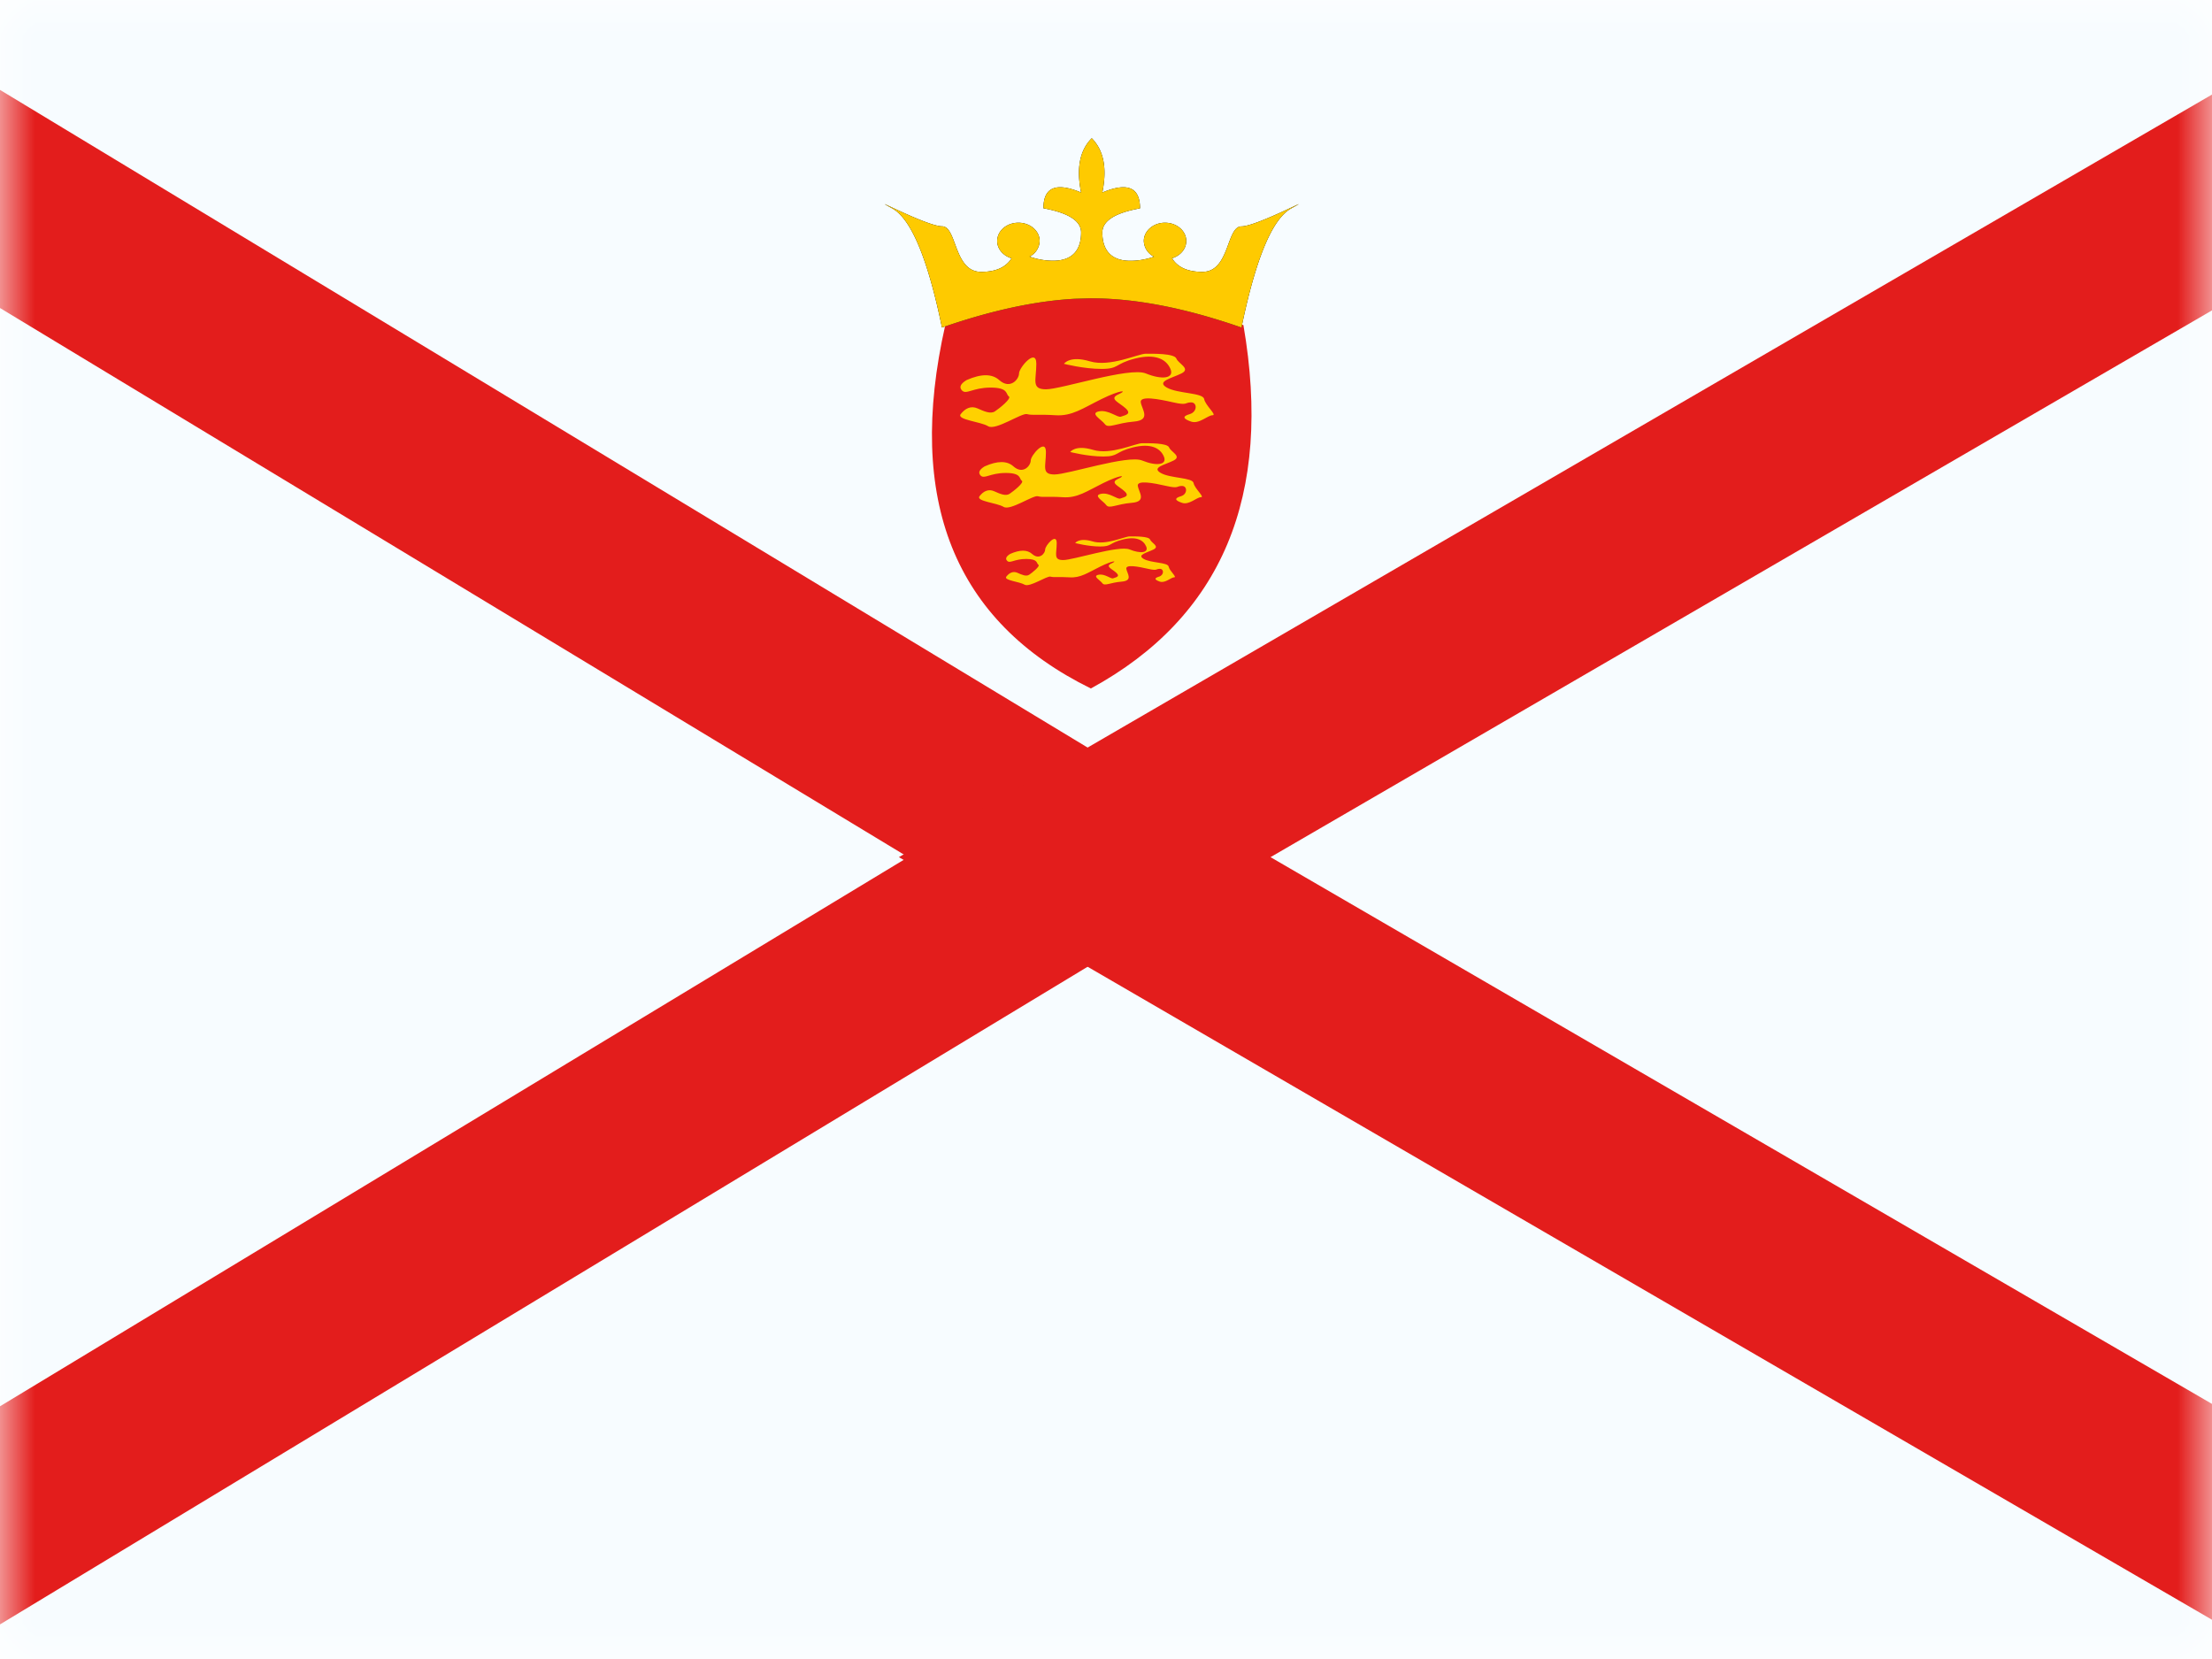 <svg xmlns="http://www.w3.org/2000/svg" xmlns:xlink="http://www.w3.org/1999/xlink" viewBox="0 0 32 24"><defs><filter id="mantine-4iu06x9i9" width="100%" height="100%" x="0%" y="0%"><feOffset in="SourceAlpha" result="shadowOffsetOuter1"/><feColorMatrix in="shadowOffsetOuter1" values="0 0 0 0 0.031 0 0 0 0 0.369 0 0 0 0 0 0 0 0 0.28 0"/></filter><path id="mantine-0hrwj2j5v" d="M2.994 0c.174.175.224.436.153.785.363-.152.545-.076.545.229-.364.066-.545.183-.545.35 0 .25.124.409.404.409.116 0 .23-.02.344-.06a.261.261 0 01-.148-.227c0-.146.138-.264.307-.264s.307.118.307.264c0 .116-.086.214-.206.25.082.132.229.197.439.197.398 0 .345-.658.566-.658s1.134-.488.721-.261c-.275.15-.515.726-.721 1.724-.809-.282-1.531-.422-2.167-.422v-.001l-.241.007c-.576.031-1.217.17-1.925.416C.621 1.74.381 1.165.106 1.014c-.413-.227.5.26.721.26.22 0 .168.659.567.659.21 0 .356-.065.44-.196-.122-.037-.208-.135-.208-.25 0-.147.137-.265.307-.265.17 0 .307.118.307.264a.26.26 0 01-.146.226c.112.04.226.06.342.06.28 0 .404-.158.404-.409 0-.166-.181-.283-.545-.35 0-.304.182-.38.545-.228-.071-.35-.02-.61.152-.783L2.994 0z"/><mask id="mantine-me152nez7" fill="#fff"><path fill-rule="evenodd" d="M0 0h32v24H0z"/></mask></defs><g fill="none" fill-rule="evenodd" mask="url(#mantine-me152nez7)"><g fill="#f7fcff"><path d="M0 0h32v24H0z"/><path stroke="#e31d1c" stroke-width="2.7" d="M-4.75.006L15.747 12.4-4.75 24.794z"/><path stroke="#e31d1c" stroke-width="2.7" d="M36.949.055L15.692 12.4l21.257 12.345z"/></g><g transform="translate(12.8 2)"><path fill="#e31d1c" d="M.875 2.703c-.573 2.532.13 4.285 2.106 5.257 1.897-1.034 2.633-2.786 2.207-5.257-.815-.273-1.547-.409-2.195-.409-.648 0-1.354.136-2.118.409z"/><path fill="#ffd100" d="M1.182 3.499c.212-.094.37-.094.474 0 .157.14.286-.012.286-.097 0-.084.25-.375.25-.14s-.078.37.14.37c.22 0 1.206-.326 1.443-.23.236.097.417.073.357-.066-.06-.138-.214-.224-.512-.149-.298.076-.227.15-.485.15-.257 0-.543-.074-.543-.074s.08-.124.374-.036.699-.11.809-.11c.11 0 .413-.005.443.07.03.076.213.145.074.215-.14.07-.37.115-.212.205.159.09.523.072.54.166.018.094.19.234.121.234s-.194.132-.31.092-.131-.076-.02-.108c.112-.033.111-.17.02-.17s-.048.048-.258 0c-.21-.048-.487-.101-.47 0 .016.101.153.257-.1.278s-.37.104-.419.037c-.049-.067-.224-.157-.086-.185s.27.097.32.076c.049-.02.162-.032.067-.119-.094-.087-.25-.138-.105-.203.144-.066.03-.067-.245.068-.274.135-.427.25-.668.234-.241-.016-.331.005-.409-.016-.077-.022-.455.242-.563.175-.109-.067-.46-.093-.397-.175.064-.083.148-.125.243-.083s.188.085.252.043.247-.188.201-.217c-.046-.03-.001-.127-.263-.127s-.354.109-.416.04c-.042-.046-.02-.095.067-.148zm.262 1.248c.186-.083.325-.083.417 0 .138.123.25-.01.25-.085 0-.074.22-.33.22-.123 0 .208-.068.325.124.325.193 0 1.06-.287 1.268-.202.208.085.367.064.314-.058-.052-.121-.188-.197-.45-.131s-.2.131-.426.131-.478-.065-.478-.065.071-.109.33-.031.613-.096.71-.096c.097 0 .364-.005.39.061.026.066.187.127.065.189-.123.062-.325.1-.186.18s.46.064.475.146c.015.082.167.205.106.205s-.171.117-.274.081c-.102-.035-.114-.066-.016-.095.098-.028.097-.149.016-.149s-.041.042-.226 0c-.184-.042-.428-.089-.413 0 .014.09.134.226-.087.244-.222.018-.326.092-.369.033-.043-.06-.197-.138-.076-.163.121-.025.237.086.28.068.045-.019.144-.029.06-.105-.082-.077-.219-.122-.092-.18s.027-.058-.215.061c-.241.119-.376.22-.587.205-.212-.014-.292.005-.36-.014s-.4.213-.495.154c-.096-.059-.404-.081-.349-.154s.13-.11.213-.072c.083.037.166.074.222.037s.218-.165.177-.19c-.04-.026-.001-.112-.232-.112s-.311.096-.366.035c-.036-.04-.016-.084.06-.13zm.37 1.266c.141-.062.246-.062.316 0 .105.094.19-.007.19-.064 0-.056.167-.25.167-.093s-.052.246.094.246.804-.217.961-.153c.158.064.279.049.239-.044s-.143-.15-.342-.099c-.198.05-.151.1-.323.1-.171 0-.362-.05-.362-.05s.054-.082.25-.024c.195.06.465-.072.538-.072.074 0 .276-.004.296.046.02.05.142.096.05.143-.094.047-.247.077-.142.137.106.06.348.048.36.11.012.063.127.156.08.156-.045 0-.129.088-.207.062-.077-.027-.086-.05-.012-.072s.074-.113.012-.113-.031.032-.17 0c-.14-.032-.326-.068-.315 0 .011.067.102.17-.066.185-.168.013-.246.069-.28.024-.032-.045-.149-.104-.057-.123.092-.02.18.065.213.051.033-.014.108-.021.045-.08-.062-.057-.166-.092-.07-.135.096-.044.02-.045-.163.046-.183.09-.285.166-.445.155-.161-.01-.221.004-.273-.01-.052-.015-.303.16-.376.116s-.306-.062-.264-.116c.042-.055.099-.084.162-.055.063.028.125.056.168.028.042-.028.165-.125.134-.145s-.001-.084-.176-.084c-.174 0-.236.072-.277.026-.028-.03-.013-.063.045-.099z"/><use fill="#000" filter="url(#mantine-4iu06x9i9)" xlink:href="#mantine-0hrwj2j5v"/><use fill="#feca00" xlink:href="#mantine-0hrwj2j5v"/></g></g></svg>